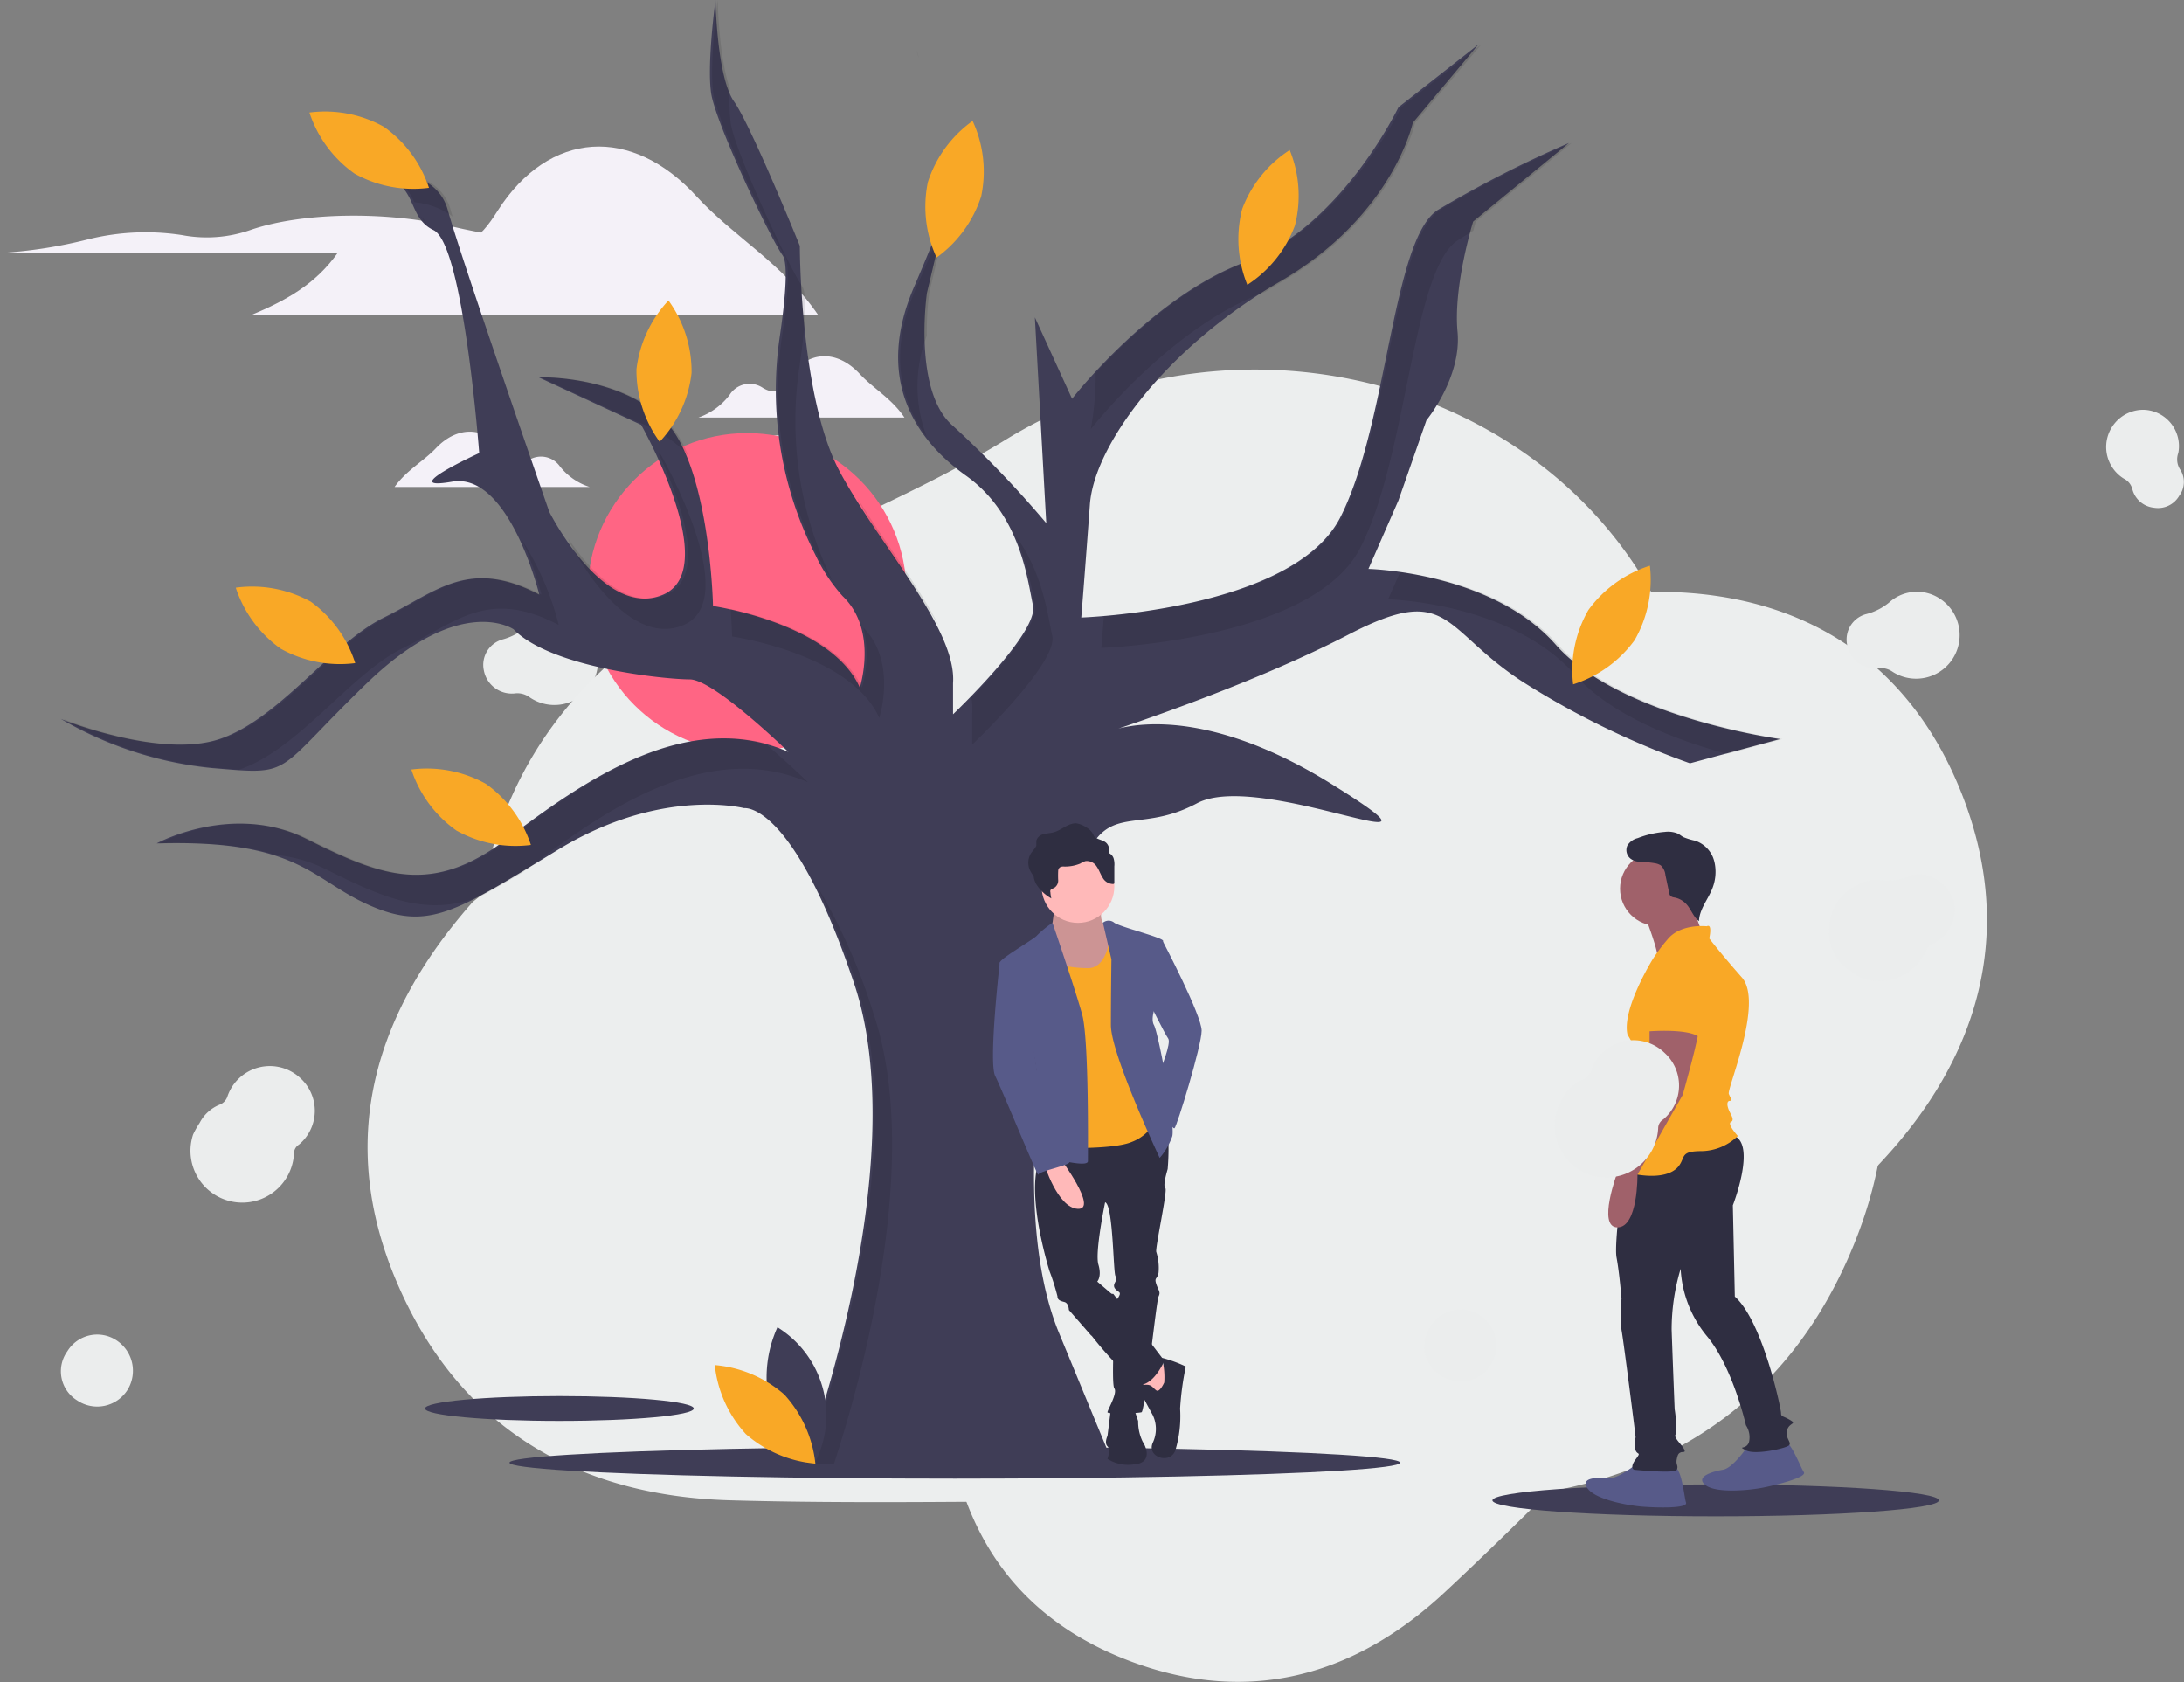 <svg xmlns="http://www.w3.org/2000/svg" viewBox="0 0 210.83 162.34"><rect x="0" y="0" width="210.83" height="162.34" fill="#808080" stroke="none"/><defs><style>.cls-1{fill:#f4f1f8;}.cls-2{fill:#ebeded;}.cls-3{fill:#eceeee;}.cls-4{fill:#3f3d56;}.cls-5{fill:#ff6584;}.cls-6{opacity:0.1;}.cls-6,.cls-9{isolation:isolate;}.cls-7{fill:#f9a826;}.cls-8{fill:#ffb9b9;}.cls-9{opacity:0.2;}.cls-10{fill:#2f2e41;}.cls-11{fill:#575a89;}.cls-12{fill:#a0616a;}</style></defs><title>nothing01</title><g id="图层_2" data-name="图层 2"><g id="图层_1-2" data-name="图层 1"><path class="cls-1" d="M79,30.43H24.2c3.43-1.43,6.25-3,8.38-6,2.26-3.18,5.54-3.8,8.94-1.85,3.22,1.85,4.69.67,6.52-2.24C53,12.58,61,12.08,67.28,19,70.82,22.85,75.56,25.4,79,30.43Z"/><path class="cls-1" d="M87.31,40.3H67.42a6.48,6.48,0,0,0,3-2.17,2.28,2.28,0,0,1,3.24-.68c1.17.67,1.71.25,2.37-.81,1.79-2.83,4.72-3,7-.51C84.36,37.54,86.08,38.47,87.31,40.3Z"/><path class="cls-1" d="M55.57,24.42H0A45.36,45.36,0,0,0,8.5,23.1a23,23,0,0,1,9.08-.41,12.8,12.8,0,0,0,6.62-.5c5-1.72,13.18-1.83,19.53-.31C47.32,22.74,52.12,23.3,55.57,24.42Z"/><path class="cls-1" d="M38.09,47H56.92a6,6,0,0,1-2.88-2A2.23,2.23,0,0,0,51,44.44c-1.1.61-1.61.22-2.24-.73C47,41.14,44.25,41,42.1,43.24,40.89,44.52,39.26,45.36,38.09,47Z"/><path class="cls-2" d="M19.27,108.38a3.77,3.77,0,0,1,2-1.79,1.28,1.28,0,0,0,.7-.81A4.32,4.32,0,0,1,29,104.06a4.25,4.25,0,0,1-.14,6.41,1,1,0,0,0-.48.86,5,5,0,1,1-9.74-1.83A8.57,8.57,0,0,1,19.27,108.38Z"/><path class="cls-2" d="M47.17,96.25A4.47,4.47,0,0,1,45,91.68a4.63,4.63,0,0,1,3.13-4,3.22,3.22,0,0,1,1.67-.3,5.76,5.76,0,0,0,3-.4c1.59-.6,3.64.63,4.21,2.43a3.65,3.65,0,0,1-2,4.1,1.12,1.12,0,0,0-.65.63,5,5,0,0,1-4.69,3A4.14,4.14,0,0,1,47.17,96.25Z"/><path class="cls-2" d="M55.61,60.18a4.21,4.21,0,1,1-4.51,7.1,2,2,0,0,0-1.45-.35,2.75,2.75,0,0,1-2.94-2.21,2.55,2.55,0,0,1,1.79-3,5.65,5.65,0,0,0,2.43-1.35A4,4,0,0,1,55.61,60.18Z"/><path class="cls-2" d="M78.77,50.26a2.51,2.51,0,0,1-4.54-.64,1.56,1.56,0,0,0-.81-1A3.59,3.59,0,0,1,75.3,42a3.51,3.51,0,0,1,3.37,4.17,1.77,1.77,0,0,0,.22,1.66A2.22,2.22,0,0,1,78.77,50.26Z"/><path class="cls-2" d="M6.5,130.42a3.38,3.38,0,0,1,4.74-1.06,3.51,3.51,0,0,1,1.06,4.8,3.46,3.46,0,0,1-4.85,1A3.3,3.3,0,0,1,6.5,130.42Z"/><path class="cls-3" d="M161.06,132.5c-7.2,7.08-14.24,14.33-21.63,21.21-9.06,8.43-19.67,11-31.29,6.24-11.31-4.65-16.28-13.9-17-25.77,0-.42.19-1,0-1.25-13-19.58-.09-36.85,4.42-55.13,5.84-23.6,32.8-36.5,53.31-24.11a21.4,21.4,0,0,0,11.61,3.43c14,.16,24.24,7.08,29.13,20.1s1.34,24.87-7.94,34.85C175.11,119.15,168,125.71,161.06,132.5Z"/><path class="cls-3" d="M107,144.88c-12.19,0-24.38.27-36.55-.08-14.92-.43-26.25-7.18-32.18-21.13-5.77-13.57-2.21-25.73,7.26-36.5.33-.38,1-.67,1-1.08C52,58.22,77.7,54.34,97.05,42.46c25-15.35,59.08-3.6,66.22,24.41a25.84,25.84,0,0,0,7.07,12.77c11.93,12,14.83,26.61,8,41.94S158.45,144.09,142,144.8C130.37,145.3,118.68,144.89,107,144.88Z"/><ellipse class="cls-4" cx="92.17" cy="141.17" rx="42.99" ry="1.54"/><circle class="cls-5" cx="72.12" cy="57.18" r="15.38"/><ellipse class="cls-4" cx="54" cy="135.94" rx="12.97" ry="1.2"/><path class="cls-4" d="M77.62,141.27s10.76-28.69,4.83-46.35S71.83,78,71.83,78s-8-2.07-17.94,4-12.55,7.86-18.21,5.38S28.92,81,15.12,81.4c0,0,7.32-4,14.49-.42s12,5.52,19.31,0S66.31,68.29,76.1,72.57c0,0-7.17-7-9.52-7s-13.38-1.1-17-4.83c0,0-5.1-3.58-14.21,5.24s-6.89,8.83-15,8.14A35.84,35.84,0,0,1,5.88,69.39s9.52,3.87,15.31,1.94S32,62.08,37.06,59.6s8.14-5.8,15-2.21c0,0-2.9-11.86-8.42-10.9s2.62-2.76,2.62-2.76-1.51-20.14-4.41-21.52-1.11-5-6.49-5.65c0,0,6.63-.83,7.87,3.72s9.79,29.11,9.79,29.11,5.25,10.48,11,8S61.89,41,61.89,41L52,36.42s7.45-.27,12,4,4.83,18.07,4.83,18.07S80.24,60.15,83,66.36c0,0,1.79-5.52-1.66-8.83a16.27,16.27,0,0,1-2.64-4,35.07,35.07,0,0,1-3.42-21.08c.52-3.53.83-7,.27-7.8C74.31,22.9,69.07,11.86,68.65,9s.42-9,.42-9,.13,7.45,1.79,9.8,6.35,13.93,6.35,13.93,0,14.62,3.86,21.8S92.38,60.7,92,65.94v3s8.28-7.86,7.72-10.49-1.24-8.82-6.48-12.55-8.69-9.66-5-18.21S92,17.66,92,17.66L89.48,28.28S88.1,37.8,92,41.11a101.7,101.7,0,0,1,9,9.38l-1.1-19.86,3.59,7.86s7.72-9.93,16.83-13.24S135,10.35,135,10.35l7.73-6.07-6.35,7.58s-1.93,9-12.83,15.32S105.63,42.91,105.21,48.7s-.83,10.9-.83,10.9,20.42-.69,25-9.66,5-26.76,9.39-29.66a108.43,108.43,0,0,1,12.69-6.48l-9.25,7.58s-1.93,6.21-1.51,10.63-3,8.55-3,8.55L135,48.29l-2.9,6.62s11.87.27,18.08,7.31,21.66,9.11,21.66,9.11l-8.7,2.34A80.31,80.31,0,0,1,147,65.81c-7.86-5.11-7-9.66-16.83-4.56S107,70.64,107,70.64s7.72-3.59,21.65,5.1-6.89-1.52-13.1,1.79S106.45,76.71,104,85s-7,30.91-1.79,43.6l5.24,12.69Z"/><path class="cls-6" d="M129.56,49.94c-3.69,7.29-17.87,9.11-23,9.54-.15,1.87-.24,3.05-.24,3.05s20.42-.69,25-9.66,5-26.76,9.38-29.66c.47-.31,1-.62,1.52-.94.15-.56.25-.89.25-.89l9.25-7.58A108.43,108.43,0,0,0,139,20.28C134.53,23.18,134.12,41,129.56,49.94Z"/><path class="cls-6" d="M105.77,36a29.3,29.3,0,0,1-.47,5.42s7.72-9.93,16.83-13.24c.54-.34,1.08-.68,1.64-1,10.9-6.35,12.83-15.32,12.83-15.32L143,4.28l-7.73,6.07s-5.66,11.59-14.76,14.9C114.25,27.5,108.69,32.84,105.77,36Z"/><path class="cls-6" d="M93.85,68.87v3s8.28-7.86,7.73-10.48c-.43-2-.93-6.11-3.49-9.6a30.65,30.65,0,0,1,1.81,6.66c.4,1.88-3.75,6.46-6.12,8.9A6.13,6.13,0,0,1,93.85,68.87Z"/><path class="cls-6" d="M82.75,48.05c.06.14.13.27.2.41,2.12,3.93,5.31,8.1,7.69,11.94C88.71,56.6,85.36,52.25,82.75,48.05Z"/><path class="cls-6" d="M89.47,42.17a13.67,13.67,0,0,1,0-9.77,30,30,0,0,1,.23-4.12L91.87,19a84.41,84.41,0,0,1-3.42,8.74C85.8,33.83,86.79,38.59,89.47,42.17Z"/><path class="cls-6" d="M150.4,62.22c-4.31-4.88-11.33-6.51-15.24-7L134,57.84s11.86.27,18.07,7.31c3.44,3.9,9.73,6.28,14.64,7.62l5.35-1.44S156.6,69.26,150.4,62.22Z"/><path class="cls-6" d="M66,60.32c5.8-2.48-2.2-16.42-2.2-16.42l-.22-.1c2,4.21,4.88,11.82.75,13.59-3.87,1.66-7.49-2.47-9.47-5.39l.11.32S60.19,62.8,66,60.32Z"/><path class="cls-6" d="M84.88,69.29s1.75-5.38-1.53-8.71a11.28,11.28,0,0,1-.14,5.78c-2.14-4.8-9.47-6.88-12.68-7.58.12,1.6.14,2.65.14,2.65S82.12,63.08,84.88,69.29Z"/><path class="cls-6" d="M91.87,19a6.13,6.13,0,0,0,.31-1.33Z"/><path class="cls-6" d="M23,74.28l.09,0C28.87,72.32,33.84,65,38.94,62.53s8.14-5.8,15-2.21a28,28,0,0,0-3.54-8.18,32.46,32.46,0,0,1,1.87,5.25c-6.9-3.59-9.94-.27-15,2.21S27.2,69.39,21.4,71.33,6.09,69.39,6.09,69.39a35.84,35.84,0,0,0,14.49,4.69Z"/><path class="cls-6" d="M80.51,141.27c2.53-7.75,8.61-29.18,3.82-43.42a56.72,56.72,0,0,0-5.6-12.58,72,72,0,0,1,3.93,9.65c5.93,17.66-4.83,46.35-4.83,46.35Z"/><path class="cls-6" d="M26.63,82.51a13.94,13.94,0,0,1,4.86,1.4c5.67,2.84,9.87,4.63,15,2.55,1.17-.62,2.47-1.38,4-2.29l.35-.26C58.12,78.39,68.19,71.22,78,75.5c0,0-2-1.94-4.2-3.79-9-2.2-18,4.23-24.66,9.27C41.82,86.5,37,84.57,29.82,81s-14.49.42-14.49.42C20.66,81.24,24.1,81.72,26.63,82.51Z"/><path class="cls-6" d="M40.64,20.87a3.63,3.63,0,0,0,.56.73A4.42,4.42,0,0,0,40.64,20.87Z"/><path class="cls-6" d="M65.85,43.35a6.07,6.07,0,0,1,.59.65,10.29,10.29,0,0,0-2.27-3.58c-4.55-4.27-12-4-12-4l9.34,4.28A13.56,13.56,0,0,1,65.85,43.35Z"/><path class="cls-6" d="M75.76,24.69c.56.82.25,4.27-.27,7.8a35,35,0,0,0,3.42,21.08,24.35,24.35,0,0,0,1.47,2.52,35,35,0,0,1-3.21-20.67c.51-3.53.83-7,.26-7.8C76.19,25.83,71,14.79,70.54,11.9a19.21,19.21,0,0,1-.09-3.39C69.38,5.47,69.28,0,69.28,0s-.83,6.07-.42,9S74.52,22.9,75.76,24.69Z"/><path class="cls-6" d="M88.7,5.62a3.63,3.63,0,0,0-.25-.79S88.56,5.13,88.7,5.62Z"/><path class="cls-6" d="M40,19.52a7.34,7.34,0,0,1,3.69,1.38c-.07-.23-.13-.44-.18-.62-1.24-4.55-7.87-3.72-7.87-3.72C38.61,16.94,39.38,18.22,40,19.52Z"/><path class="cls-4" d="M74.26,135.38a11.71,11.71,0,0,0,4.36,5.88,10,10,0,0,0-3.57-13.16A11.71,11.71,0,0,0,74.26,135.38Z"/><path class="cls-7" d="M75.71,134.59a11.7,11.7,0,0,1,3,6.67A11.69,11.69,0,0,1,72,138.41a11.66,11.66,0,0,1-3-6.66A11.72,11.72,0,0,1,75.71,134.59Z"/><path class="cls-7" d="M66.76,36a11.65,11.65,0,0,1-3.08,6.64,11.72,11.72,0,0,1-2.24-7A11.75,11.75,0,0,1,64.53,29,11.69,11.69,0,0,1,66.76,36Z"/><path class="cls-7" d="M37.06,12.24a11.67,11.67,0,0,1,4.35,5.89,11.66,11.66,0,0,1-7.19-1.38,11.67,11.67,0,0,1-4.35-5.89A11.66,11.66,0,0,1,37.06,12.24Z"/><path class="cls-7" d="M30,58.07A11.7,11.7,0,0,1,34.29,64a11.71,11.71,0,0,1-7.19-1.39,11.69,11.69,0,0,1-4.34-5.89A11.74,11.74,0,0,1,30,58.07Z"/><path class="cls-7" d="M46.9,75.65a11.75,11.75,0,0,1,4.35,5.9,11.7,11.7,0,0,1-7.19-1.39,11.67,11.67,0,0,1-4.35-5.89A11.74,11.74,0,0,1,46.9,75.65Z"/><path class="cls-7" d="M94.72,18.94a11.72,11.72,0,0,1-4.31,5.92,11.71,11.71,0,0,1-.84-7.28,11.66,11.66,0,0,1,4.32-5.91A11.62,11.62,0,0,1,94.72,18.94Z"/><path class="cls-7" d="M125,21.78a11.72,11.72,0,0,1-4.59,5.71,11.68,11.68,0,0,1-.5-7.31,11.67,11.67,0,0,1,4.59-5.7A11.66,11.66,0,0,1,125,21.78Z"/><path class="cls-7" d="M157.8,61.78a11.67,11.67,0,0,1-5.94,4.27,11.65,11.65,0,0,1,1.47-7.17,11.68,11.68,0,0,1,5.94-4.28A11.69,11.69,0,0,1,157.8,61.78Z"/><path class="cls-8" d="M106.36,87.64s-.32,1.2.33,1.64.88,2.52.88,2.52l-1.31,3.61-3.51.66-1.31-2.52V89.83a10.6,10.6,0,0,0,.32-2.41C101.65,86.87,106.36,87.64,106.36,87.64Z"/><path class="cls-9" d="M106.36,87.64s-.32,1.2.33,1.64.88,2.52.88,2.52l-1.31,3.61-3.51.66-1.31-2.52V89.83a10.6,10.6,0,0,0,.32-2.41C101.65,86.87,106.36,87.64,106.36,87.64Z"/><path class="cls-10" d="M109.87,108.34l2.85.55a23.07,23.07,0,0,1,0,3.94c-.22.77-.44,1.65-.22,1.86s-1,5.81-.88,6.14a5.11,5.11,0,0,1,.22,2c-.11.66-.44.44-.22,1.1s.44.76.22,1.2-1.31,11.06-1.64,11.17-3.29.22-3.29,0,1-1.86.66-2.3.11-7.88.11-8.21.66-.88.33-1.1-.55-.44-.44-.76.33-.44.11-.77-.22-6.9-1-7.12c0,0-1,4.82-.65,6s-.11,1.65-.11,1.65l1.53,1.31-2.08,3.94-2.19-2.51s0-.66-.44-.77-.66-.22-.66-.55a21.28,21.28,0,0,0-.76-2.41s-2.19-6.9-1.1-10.41,1.52-3.38,1.52-3.38Z"/><polygon class="cls-8" points="111.62 131.02 112.83 132.33 112.39 135.95 111.4 135.95 109.87 132.55 111.62 131.02"/><path class="cls-10" d="M112.39,133.43s-.44,1-.77.76-.43-.54-.93-.54-.93.1-.82.32,1.42,2.63,1.42,2.63a3.1,3.1,0,0,1,0,2.63c-.65,1.43,1.76,2.19,2.2.66a11.58,11.58,0,0,0,.43-3.94,28,28,0,0,1,.55-4.06,12.59,12.59,0,0,0-2.31-.84A7.22,7.22,0,0,1,112.39,133.43Z"/><path class="cls-10" d="M109.43,135.84l.44,1.31a4.44,4.44,0,0,0,.44,2c.44.66.87,2.08-.88,2.19a3.69,3.69,0,0,1-2.52-.54s.33-.88,0-1.21,0-1,0-1l.33-2.62Z"/><path class="cls-10" d="M106.47,124.88h1l4.93,6.46s-.88,2.09-2.19,2.31c0,0-.22-.11-1.21-.77a33.48,33.48,0,0,1-3.61-3.95l-.33-1.86Z"/><circle class="cls-8" cx="104.06" cy="85.56" r="3.51"/><path class="cls-7" d="M108.34,90.05l-1.1-.44s-.11,3.83-2.19,3.83-4.27-.54-4.27-1.64-1.75,2-1.75,2,1.64,11,1.53,11.07,1.2,5.91,1.2,5.91,5.59.22,7.45-.55a4.31,4.31,0,0,0,2.41-2.19l-.76-9.64-1.54-7.45Z"/><path class="cls-11" d="M106.47,89.06a.85.85,0,0,1,1.1,0c.66.44,4.71,1.43,4.71,1.75V95a1.6,1.6,0,0,1-.22,1.09c-.33.44-1.09,2.08-.66,2.85s2.09,9.64,1.76,10.74a6.53,6.53,0,0,1-1.21,2.08s-4.71-10-4.71-12.82.05-6.34.05-6.34Z"/><path class="cls-11" d="M111.29,90.92h1S116,98,116,99.47s-2.41,9.31-2.62,9.42-.88-1.21-.88-1.21L112,103.3s1.1-2.63.77-3.07-2-3.83-2-3.83Z"/><path class="cls-11" d="M101.6,89.06a10.27,10.27,0,0,0-1.48,1.21c-.22.33-3.5,2.19-3.61,2.63S99,97.06,99,97.06s1.09,6.13,1.09,6.57.44,7.89.44,7.89,4.49,1.31,4.49.55.11-11.73-.55-14.14S101.6,89.06,101.6,89.06Z"/><path class="cls-8" d="M102.31,111.74s3.73,5,1.75,4.93-3.28-4.39-3.28-4.39Z"/><path class="cls-11" d="M97.82,92.57l-1.31.33s-1.1,9.64-.44,10.95,4.16,9.86,4.16,9.53,3.08-.91,3-1.22-.78-1.63-1-2.07a2.48,2.48,0,0,1-.44-1.53c.11-.55-1.2-2.89-1.2-2.89s-.33-1.38-.44-2S99,95.74,99,95.74Z"/><path class="cls-10" d="M107.5,82.84a.86.86,0,0,0-.4-.48,1.79,1.79,0,0,0-.08-.65c-.22-.6-.73-.57-1.22-.84-.21-.12-.2-.22-.31-.41a1.62,1.62,0,0,0-.62-.6,2.37,2.37,0,0,0-1-.4c-.78,0-1.37.64-2.12.86-.32.09-.68.1-1,.19a.9.9,0,0,0-.71.63c0,.15,0,.3,0,.45s-.32.5-.5.74a1.73,1.73,0,0,0,0,1.87,2.08,2.08,0,0,0,.24.34,2,2,0,0,0,.25.79,4,4,0,0,0,1.46,1.38,3,3,0,0,1-.09-.59.31.31,0,0,1,0-.19c.06-.13.24-.17.37-.24a.83.83,0,0,0,.38-.75,8.68,8.68,0,0,1,0-.88.43.43,0,0,1,.17-.35.62.62,0,0,1,.33-.08,3.85,3.85,0,0,0,1.62-.28,2.38,2.38,0,0,1,.51-.24,1.12,1.12,0,0,1,1.08.51c.24.34.36.74.58,1.08a1.17,1.17,0,0,0,1,.62.18.18,0,0,0,.13-.06.3.3,0,0,0,0-.1l0-1.54A2.08,2.08,0,0,0,107.5,82.84Z"/><ellipse class="cls-4" cx="165.62" cy="144.81" rx="21.55" ry="1.54"/><path class="cls-11" d="M158.08,141.21s-1.84,1.55-2.81,1.46-2.81-.1-2,1,4,1.65,5.32,1.75,4.36.19,4.17-.39-.39-3.29-1.16-3.49A31.85,31.85,0,0,0,158.08,141.21Z"/><path class="cls-11" d="M168.64,139.69s-1.36,2-2.31,2.16-2.74.66-1.7,1.48,4.26.51,5.6.24,4.24-1,3.9-1.49-1.26-3.07-2-3.05A32.78,32.78,0,0,0,168.64,139.69Z"/><path class="cls-10" d="M157,111.28s-1.24,8.53-.95,10.08.48,4,.48,4a14.92,14.92,0,0,0,0,3c.19,1,1.36,10.17,1.36,10.37a2.57,2.57,0,0,0,0,1.25c.19.49.58.1,0,.88s-.2,1-.1,1,3.87.39,4.07,0-.1-.48,0-1,.19-.59.38-.68.58.09.29-.39-1-1.06-.77-1.36a9.65,9.65,0,0,0-.1-2.42s-.19-4.74-.29-7.65a20.29,20.29,0,0,1,.87-5.9,11.09,11.09,0,0,0,2.52,6.48c2.52,3,3.78,8.62,3.78,8.62a2.09,2.09,0,0,1,.29,1.65c-.29.77-1.16.29-.29.77s3.87-.19,4.16-.48-.39-.68-.19-1.45,1-.58.29-1-.87-.29-.87-.68-1.75-8.81-4.46-11.23l-.19-8.81s2.42-6.2-.1-6.78S157,111.28,157,111.28Z"/><path class="cls-12" d="M158.76,88.34S160.4,92.41,160,93s4.74-1.94,4.74-1.94a47.7,47.7,0,0,1-1.64-4.55C163.12,86,158.76,88.34,158.76,88.34Z"/><circle class="cls-12" cx="159.97" cy="85.77" r="3.58"/><path class="cls-7" d="M164.76,89.4s-2.52-.29-3.78,1.26a16.58,16.58,0,0,0-1.45,1.94s-3,4.84-2.42,7.26c.14.22.27.45.39.68a39.1,39.1,0,0,1,0,6.68,4.71,4.71,0,0,0-.2,2.42c.2,1.26-1.54,3.3.49,3.68s3.58.1,4.26-.77.1-1.45,2.23-1.45a5.15,5.15,0,0,0,3.48-1.46s-1.06-1.16-.67-1.35,0-.68-.2-1.16-.19-.88.1-.88.1-.19-.1-.67,3.39-8.82,1.26-11.24S165,90.57,165,90.57,165.34,89.11,164.76,89.4Z"/><path class="cls-12" d="M159.24,98.6v4.27l-3.1,10.26s-2,5.33,0,5.33,1.93-5.09,1.93-5.09l4.37-7.7s1.74-6.1,1.55-6.58S159.24,98.6,159.24,98.6Z"/><path class="cls-7" d="M160.89,92.31a3.61,3.61,0,0,0-2.13,4.26c.77,3.1,0,3,0,3s4-.38,5.23.49l.29-1.17S165.44,92.21,160.89,92.31Z"/><path class="cls-10" d="M158.74,83.08a1.41,1.41,0,0,1-1.34-.21,1.06,1.06,0,0,1-.3-1.27,1.62,1.62,0,0,1,1-.71,9.07,9.07,0,0,1,2.62-.6,2.44,2.44,0,0,1,1.26.17c.19.1.35.24.54.34a6.29,6.29,0,0,0,1.12.34,2.84,2.84,0,0,1,1.71,1.58,3.46,3.46,0,0,1,.21.78,4.33,4.33,0,0,1-.23,2.17c-.41,1.1-1.28,2.06-1.32,3.23-.53-.38-.73-1.07-1.16-1.57a2.09,2.09,0,0,0-1.22-.71.67.67,0,0,1-.36-.14.56.56,0,0,1-.14-.31l-.36-1.71a1.49,1.49,0,0,0-.45-.94,1.55,1.55,0,0,0-.59-.21,9.64,9.64,0,0,0-1.52-.13"/><path class="cls-2" d="M150.88,105.94a3.82,3.82,0,0,1,2-1.78,1.3,1.3,0,0,0,.7-.81,4.32,4.32,0,0,1,7.11-1.73,4.26,4.26,0,0,1-.13,6.42,1,1,0,0,0-.49.85,5,5,0,1,1-9.74-1.82A8.69,8.69,0,0,1,150.88,105.94Z"/><path class="cls-2" d="M178.78,93.82a4.47,4.47,0,0,1-2.17-4.58,4.63,4.63,0,0,1,3.13-4,3.23,3.23,0,0,1,1.67-.31,5.69,5.69,0,0,0,3-.39c1.59-.6,3.63.63,4.2,2.43a3.65,3.65,0,0,1-2,4.1,1.14,1.14,0,0,0-.65.62,4.93,4.93,0,0,1-4.69,3A4.22,4.22,0,0,1,178.78,93.82Z"/><path class="cls-2" d="M187.22,57.75a4.2,4.2,0,1,1-4.5,7.1,2,2,0,0,0-1.46-.35,2.77,2.77,0,0,1-2.94-2.22,2.54,2.54,0,0,1,1.79-3A5.65,5.65,0,0,0,182.54,58,4,4,0,0,1,187.22,57.75Z"/><path class="cls-2" d="M210.38,47.83A2.37,2.37,0,0,1,207.91,49a2.41,2.41,0,0,1-2.07-1.8,1.54,1.54,0,0,0-.81-1,3.59,3.59,0,0,1,1.88-6.65,3.51,3.51,0,0,1,3.37,4.17,1.8,1.8,0,0,0,.22,1.66A2.2,2.2,0,0,1,210.38,47.83Z"/><path class="cls-2" d="M138.11,128a3.37,3.37,0,0,1,4.74-1.06,3.5,3.5,0,0,1,1.06,4.8,3.46,3.46,0,0,1-4.85,1A3.3,3.3,0,0,1,138.11,128Z"/></g></g></svg>